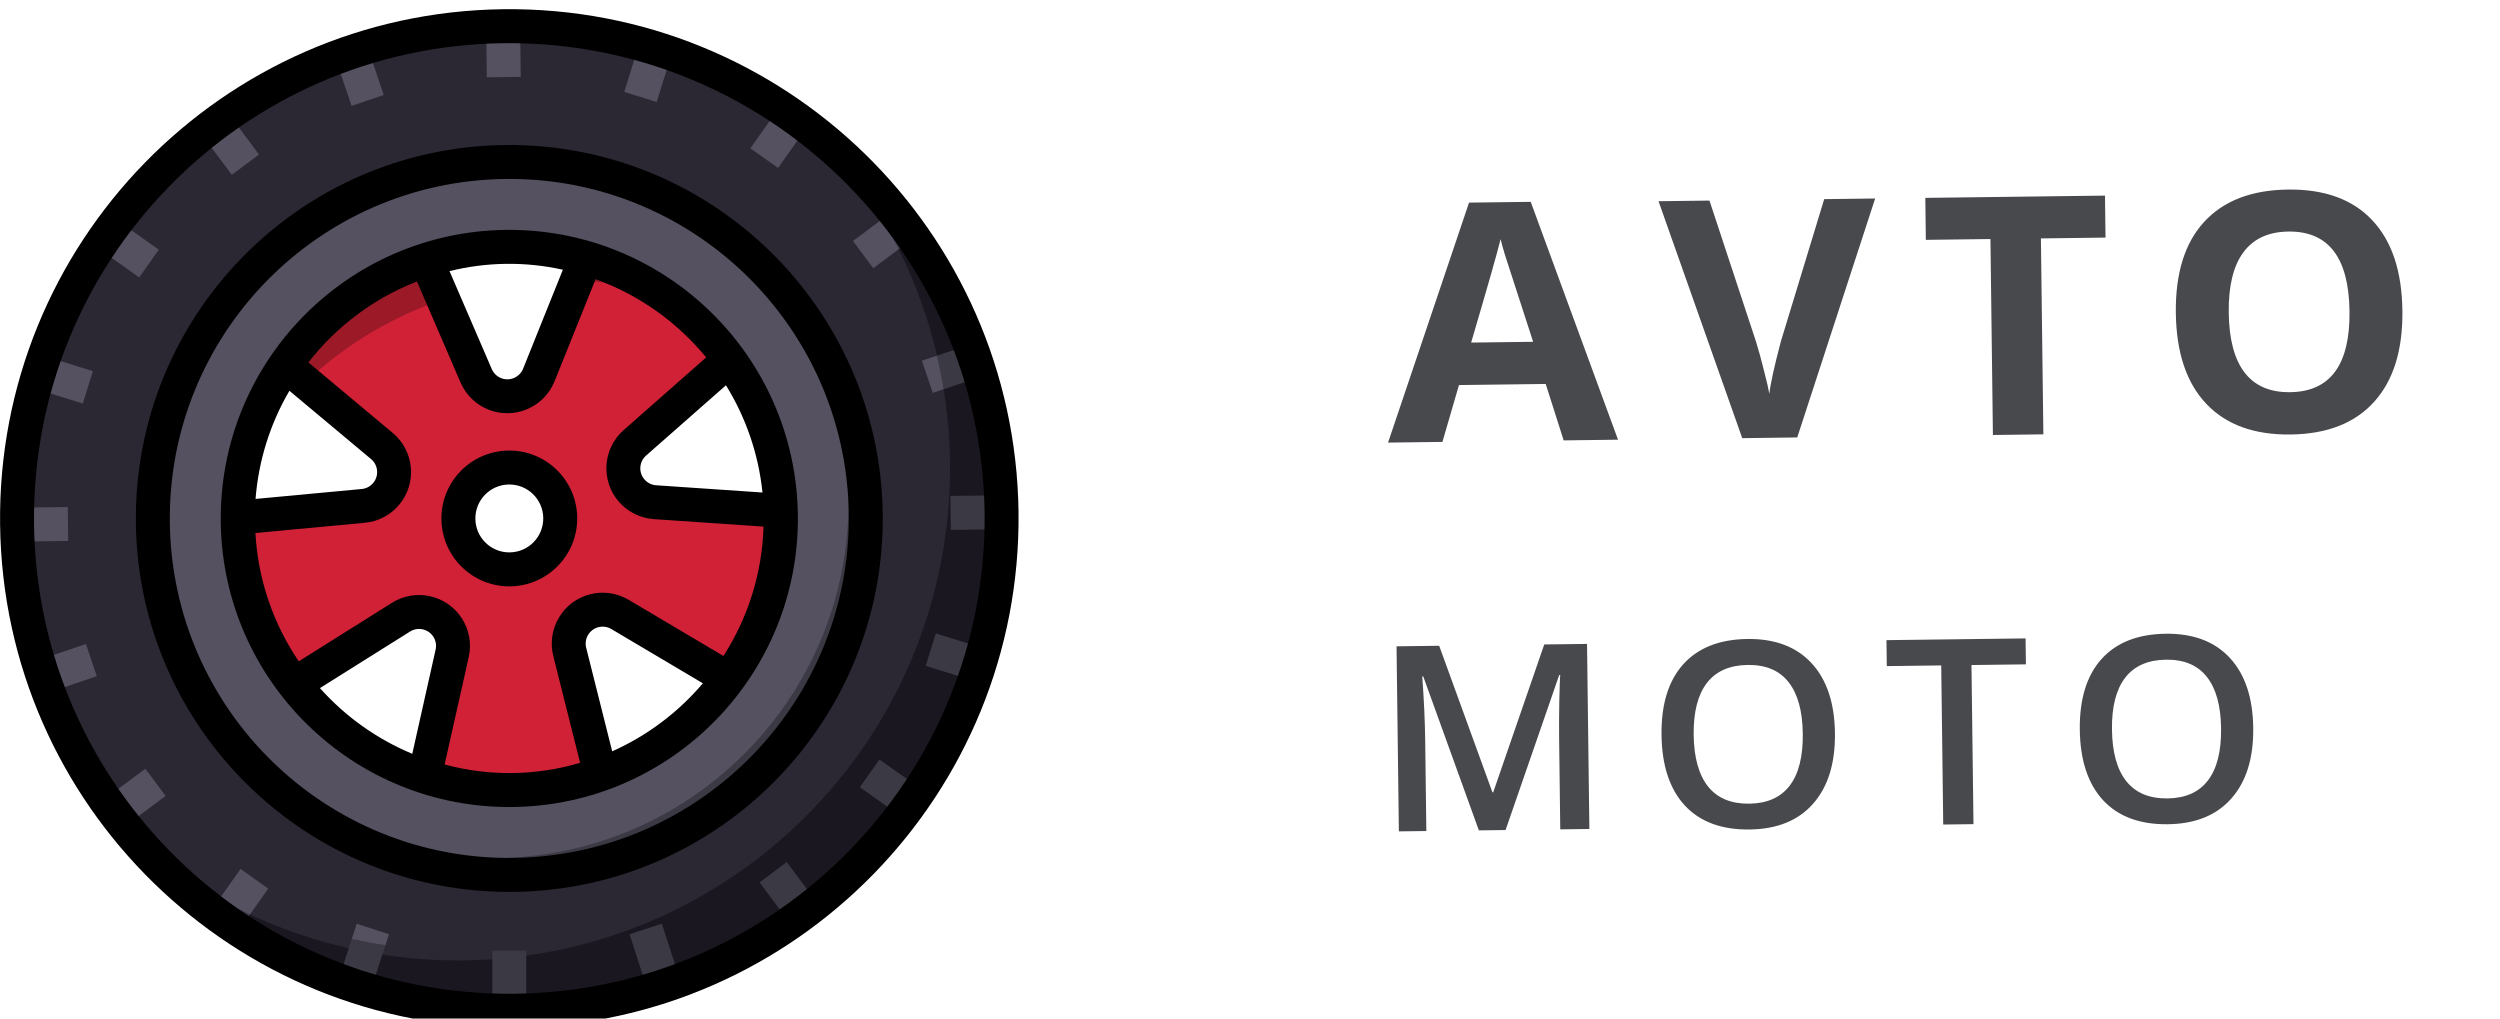 <svg width="135" height="55" viewBox="0 0 135 55" fill="none" xmlns="http://www.w3.org/2000/svg">
<path d="M84.438 23.781L83.468 20.734L78.784 20.793L77.891 23.863L74.955 23.9L79.328 10.941L82.659 10.9L87.373 23.744L84.438 23.781ZM82.789 18.457C81.893 15.697 81.387 14.136 81.271 13.774C81.161 13.412 81.081 13.126 81.032 12.915C80.848 13.668 80.317 15.529 79.441 18.499L82.789 18.457ZM98.507 10.753L101.258 10.719L97.051 23.622L94.081 23.66L89.561 10.866L92.311 10.831L94.824 18.447C94.965 18.896 95.109 19.422 95.257 20.023C95.411 20.619 95.507 21.034 95.545 21.268C95.603 20.728 95.811 19.782 96.169 18.43L98.507 10.753ZM110.342 23.455L107.617 23.489L107.484 12.908L103.995 12.952L103.967 10.685L113.669 10.563L113.698 12.83L110.209 12.874L110.342 23.455ZM129.729 16.769C129.756 18.895 129.249 20.537 128.209 21.692C127.168 22.848 125.664 23.438 123.695 23.463C121.727 23.488 120.208 22.936 119.139 21.806C118.07 20.677 117.522 19.043 117.495 16.905C117.468 14.766 117.975 13.128 119.016 11.99C120.062 10.846 121.572 10.261 123.547 10.236C125.521 10.212 127.037 10.761 128.094 11.884C129.157 13.008 129.702 14.636 129.729 16.769ZM120.352 16.887C120.37 18.322 120.656 19.399 121.21 20.119C121.764 20.839 122.583 21.192 123.667 21.178C125.84 21.151 126.909 19.693 126.873 16.805C126.836 13.91 125.737 12.477 123.575 12.504C122.491 12.518 121.679 12.894 121.137 13.633C120.596 14.367 120.334 15.451 120.352 16.887Z" fill="#48494D"/>
<path d="M79.859 44.84L76.856 36.53L76.801 36.531C76.894 37.769 76.947 38.931 76.961 40.016L77.022 44.876L75.539 44.894L75.413 34.901L77.716 34.872L80.592 42.786L80.633 42.786L83.39 34.8L85.7 34.772L85.826 44.765L84.254 44.785L84.192 39.843C84.185 39.346 84.189 38.699 84.201 37.901C84.219 37.103 84.235 36.62 84.251 36.451L84.197 36.452L81.301 44.822L79.859 44.84ZM99.087 39.587C99.107 41.214 98.715 42.484 97.911 43.396C97.111 44.309 95.966 44.774 94.476 44.793C92.968 44.812 91.802 44.38 90.98 43.497C90.162 42.609 89.743 41.341 89.722 39.691C89.701 38.041 90.091 36.77 90.891 35.875C91.696 34.981 92.852 34.524 94.36 34.505C95.846 34.487 97 34.921 97.822 35.809C98.645 36.696 99.066 37.956 99.087 39.587ZM91.458 39.683C91.474 40.913 91.734 41.844 92.239 42.476C92.743 43.103 93.483 43.411 94.458 43.398C95.429 43.386 96.156 43.063 96.641 42.428C97.13 41.792 97.366 40.853 97.35 39.609C97.335 38.383 97.077 37.457 96.577 36.829C96.082 36.202 95.349 35.895 94.378 35.907C93.398 35.919 92.662 36.245 92.168 36.885C91.68 37.524 91.443 38.457 91.458 39.683ZM106.568 44.504L104.934 44.525L104.826 35.933L101.887 35.97L101.869 34.568L109.381 34.474L109.399 35.875L106.46 35.912L106.568 44.504ZM121.674 39.303C121.695 40.93 121.303 42.2 120.498 43.112C119.698 44.025 118.554 44.49 117.063 44.509C115.555 44.528 114.39 44.096 113.567 43.213C112.749 42.325 112.33 41.057 112.309 39.407C112.289 37.758 112.678 36.486 113.478 35.592C114.283 34.697 115.439 34.241 116.948 34.222C118.433 34.203 119.587 34.637 120.41 35.525C121.232 36.413 121.654 37.672 121.674 39.303ZM114.046 39.399C114.061 40.63 114.321 41.561 114.826 42.192C115.331 42.819 116.071 43.127 117.046 43.115C118.017 43.102 118.744 42.779 119.228 42.144C119.717 41.509 119.954 40.569 119.938 39.325C119.923 38.099 119.665 37.173 119.165 36.546C118.669 35.918 117.936 35.611 116.965 35.623C115.986 35.635 115.249 35.961 114.756 36.601C114.267 37.241 114.03 38.173 114.046 39.399Z" fill="#48494D"/>
<g clip-path="url(#clip0)">
<path d="M42.154 27.581L35.364 27.116C34.354 27.047 33.59 26.173 33.659 25.163C33.691 24.68 33.914 24.23 34.278 23.91L39.386 19.416C37.482 16.777 34.757 14.845 31.638 13.921L29.096 20.242C28.718 21.181 27.65 21.636 26.711 21.258C26.262 21.078 25.903 20.727 25.712 20.284L23.019 14.035C19.924 15.037 17.248 17.037 15.411 19.723L20.631 24.087C21.408 24.737 21.511 25.893 20.862 26.67C20.551 27.041 20.107 27.274 19.625 27.32L12.849 27.955C12.85 28.033 12.839 28.108 12.84 28.186C12.878 31.362 13.954 34.439 15.902 36.948L21.661 33.335C22.518 32.797 23.65 33.056 24.188 33.914C24.445 34.324 24.529 34.819 24.424 35.291L22.932 41.929C26.021 42.958 29.366 42.916 32.428 41.809L30.77 35.211C30.523 34.23 31.118 33.233 32.101 32.986C32.57 32.868 33.066 32.94 33.483 33.187L39.328 36.648C41.212 34.091 42.21 30.988 42.169 27.812C42.168 27.734 42.157 27.659 42.154 27.581ZM27.538 30.746C26.019 30.765 24.772 29.55 24.753 28.031C24.734 26.512 25.95 25.265 27.469 25.246C28.987 25.227 30.234 26.443 30.253 27.962C30.272 29.48 29.056 30.727 27.538 30.746Z" fill="#D12136"/>
<path d="M27.169 1.415C12.489 1.599 0.737 13.65 0.922 28.33C1.106 43.01 13.157 54.762 27.837 54.578C42.517 54.393 54.269 42.342 54.084 27.662C53.9 12.982 41.849 1.23 27.169 1.415ZM27.687 42.662C19.587 42.763 12.939 36.28 12.838 28.18C12.736 20.081 19.219 13.432 27.319 13.331C35.419 13.229 42.067 19.712 42.169 27.812C42.27 35.912 35.787 42.56 27.687 42.662Z" fill="#2B2733"/>
<path d="M44.616 7.662C54.35 18.648 53.336 35.445 42.35 45.178C32.48 53.923 17.692 54.109 7.606 45.615C17.335 56.605 34.131 57.628 45.122 47.898C56.112 38.168 57.135 21.373 47.405 10.382C46.543 9.408 45.611 8.5 44.616 7.662Z" fill="#1A1721"/>
<path d="M18.986 5.717L20.722 5.129L19.84 2.524L18.103 3.112L18.986 5.717Z" fill="#555160"/>
<path d="M34.844 53.063L36.588 52.496L35.739 49.88L33.995 50.447L34.844 53.063Z" fill="#3B3944"/>
<path d="M28.086 1.403L26.253 1.427L26.287 4.176L28.12 4.153L28.086 1.403Z" fill="#555160"/>
<path d="M28.417 51.333H26.583V54.083H28.417V51.333Z" fill="#3B3944"/>
<path d="M12.518 9.44L13.988 8.344L12.343 6.14L10.874 7.236L12.518 9.44Z" fill="#555160"/>
<path d="M42.661 49.852L44.13 48.755L42.486 46.552L41.016 47.648L42.661 49.852Z" fill="#3B3944"/>
<path d="M7.517 14.98L8.576 13.483L6.332 11.895L5.273 13.391L7.517 14.98Z" fill="#555160"/>
<path d="M48.675 44.098L49.734 42.602L47.49 41.013L46.431 42.51L48.675 44.098Z" fill="#3B3944"/>
<path d="M4.472 21.792L5.016 20.042L2.39 19.225L1.846 20.976L4.472 21.792Z" fill="#555160"/>
<path d="M52.615 36.773L53.16 35.022L50.534 34.206L49.989 35.956L52.615 36.773Z" fill="#3B3944"/>
<path d="M3.66 27.379L0.91 27.414L0.933 29.247L3.683 29.212L3.66 27.379Z" fill="#555160"/>
<path d="M54.073 26.746L51.323 26.78L51.346 28.613L54.096 28.579L54.073 26.746Z" fill="#3B3944"/>
<path d="M2.624 37.396L5.228 36.513L4.64 34.777L2.035 35.659L2.624 37.396Z" fill="#555160"/>
<path d="M6.74 44.623L8.945 42.979L7.848 41.51L5.644 43.154L6.74 44.623Z" fill="#555160"/>
<path d="M42.016 9.069L43.604 6.824L42.107 5.766L40.519 8.01L42.016 9.069Z" fill="#555160"/>
<path d="M35.461 5.51L36.278 2.885L34.527 2.34L33.71 4.966L35.461 5.51Z" fill="#555160"/>
<path d="M52.975 20.333L52.386 18.599L50.596 19.205C50.737 19.803 50.86 20.407 50.959 21.019L52.975 20.333Z" fill="#3B3944"/>
<path d="M49.359 12.836L48.264 11.367L47.644 11.833C47.956 12.364 48.257 12.903 48.533 13.457L49.359 12.836Z" fill="#3B3944"/>
<path d="M11.401 49.168L12.897 50.226L13.494 49.385C12.932 49.123 12.387 48.836 11.848 48.537L11.401 49.168Z" fill="#3B3944"/>
<path d="M18.413 52.498L20.155 53.066L20.812 51.042C20.199 50.95 19.594 50.834 18.994 50.702L18.413 52.498Z" fill="#3B3944"/>
<path d="M50.37 21.216L50.959 21.016C50.86 20.404 50.737 19.8 50.596 19.202L49.781 19.479L50.37 21.216Z" fill="#555160"/>
<path d="M47.156 14.481L48.533 13.456C48.257 12.901 47.956 12.363 47.644 11.831L46.059 13.014L47.156 14.481Z" fill="#555160"/>
<path d="M12.99 46.923L11.848 48.537C12.386 48.836 12.932 49.123 13.494 49.385L14.485 47.982L12.99 46.923Z" fill="#555160"/>
<path d="M19.263 49.883L18.997 50.702C19.596 50.834 20.201 50.95 20.815 51.042L21.007 50.45L19.263 49.883Z" fill="#555160"/>
<path d="M27.261 8.748C16.631 8.881 8.121 17.607 8.255 28.238C8.388 38.869 17.114 47.378 27.745 47.245C38.376 47.111 46.885 38.385 46.752 27.754C46.618 17.124 37.892 8.614 27.261 8.748ZM27.687 42.662C19.587 42.763 12.939 36.28 12.838 28.18C12.736 20.081 19.219 13.432 27.319 13.331C35.419 13.229 42.067 19.712 42.169 27.812C42.27 35.912 35.787 42.56 27.687 42.662Z" fill="#555160"/>
<path d="M40.457 13.784C47.816 21.439 47.577 33.612 39.921 40.972C32.612 47.998 21.105 48.143 13.621 41.303C20.96 48.98 33.133 49.254 40.811 41.916C48.489 34.577 48.763 22.404 41.424 14.726C41.113 14.401 40.79 14.086 40.457 13.784Z" fill="#3B3944"/>
<path d="M35.693 15.85C34.447 15.004 33.079 14.355 31.635 13.927L31.145 15.144C32.683 15.205 34.209 15.442 35.693 15.85Z" fill="#9C1928"/>
<path d="M23.937 16.171L23.019 14.035C19.924 15.037 17.248 17.037 15.411 19.722L16.502 20.634C18.627 18.624 21.164 17.102 23.937 16.171Z" fill="#9C1928"/>
<path d="M27.25 7.831C16.113 7.971 7.198 17.113 7.338 28.25C7.478 39.386 16.62 48.301 27.756 48.161C38.893 48.021 47.808 38.88 47.668 27.743C47.516 16.611 38.382 7.704 27.25 7.831ZM27.733 46.328C17.609 46.455 9.298 38.351 9.171 28.227C9.044 18.102 17.148 9.792 27.273 9.664C37.398 9.537 45.708 17.641 45.835 27.766C45.95 37.885 37.852 46.189 27.733 46.328Z" fill="black"/>
<path d="M27.307 12.414C18.701 12.522 11.813 19.586 11.921 28.192C12.029 36.798 19.093 43.687 27.699 43.578C36.305 43.47 43.193 36.406 43.085 27.8C42.968 19.198 35.91 12.315 27.307 12.414ZM41.174 26.596L35.428 26.204C34.923 26.168 34.543 25.73 34.579 25.225C34.596 24.985 34.706 24.762 34.886 24.603L39.201 20.806C40.289 22.562 40.963 24.542 41.174 26.596ZM30.395 14.565L28.248 19.909C28.058 20.378 27.525 20.606 27.055 20.417C26.831 20.327 26.651 20.151 26.556 19.93L24.274 14.641C26.281 14.142 28.377 14.116 30.395 14.565ZM15.626 21.1L20.037 24.79C20.425 25.114 20.478 25.693 20.152 26.081C19.997 26.266 19.775 26.384 19.535 26.406L13.8 26.942C13.96 24.881 14.584 22.884 15.629 21.1L15.626 21.1L15.626 21.1ZM17.274 37.158L22.142 34.104C22.57 33.834 23.137 33.964 23.406 34.392C23.535 34.597 23.578 34.845 23.523 35.081L22.263 40.706C20.357 39.911 18.653 38.699 17.276 37.158L17.274 37.158L17.274 37.158ZM24.009 41.282L25.312 35.483C25.644 34.001 24.713 32.531 23.231 32.197C22.523 32.038 21.781 32.165 21.167 32.551L16.134 35.711C14.738 33.657 13.929 31.262 13.793 28.782L19.706 28.229C21.218 28.086 22.328 26.744 22.185 25.232C22.116 24.512 21.767 23.847 21.211 23.382L16.653 19.57C18.179 17.612 20.204 16.102 22.516 15.198L24.869 20.653C25.47 22.048 27.088 22.691 28.483 22.089C29.15 21.802 29.675 21.263 29.946 20.59L32.162 15.077C34.496 15.922 36.558 17.381 38.133 19.3L33.677 23.225C32.537 24.229 32.426 25.966 33.43 27.106C33.909 27.65 34.583 27.983 35.306 28.033L41.231 28.437C41.158 30.92 40.409 33.334 39.066 35.423L33.948 32.39C32.642 31.615 30.954 32.046 30.18 33.352C29.81 33.977 29.701 34.721 29.878 35.426L31.326 41.191C28.943 41.899 26.411 41.931 24.012 41.282L24.009 41.282ZM33.058 40.57L31.654 34.979C31.53 34.489 31.828 33.99 32.319 33.867C32.554 33.808 32.802 33.844 33.011 33.967L37.954 36.898C36.618 38.473 34.946 39.728 33.061 40.57L33.058 40.57L33.058 40.57Z" fill="black"/>
<path d="M31.169 27.95C31.144 25.925 29.482 24.305 27.457 24.33C25.432 24.355 23.811 26.018 23.837 28.042C23.862 30.067 25.524 31.688 27.549 31.663C29.574 31.637 31.195 29.975 31.169 27.95ZM27.526 29.829C26.513 29.842 25.683 29.032 25.67 28.019C25.657 27.006 26.467 26.176 27.48 26.163C28.493 26.15 29.324 26.96 29.336 27.973C29.349 28.986 28.539 29.817 27.526 29.829Z" fill="black"/>
<path d="M27.849 55.494C12.662 55.685 0.196 43.529 0.005 28.342C-0.186 13.155 11.97 0.689 27.158 0.498C42.345 0.308 54.81 12.464 55.001 27.651C55.174 42.831 43.028 55.286 27.849 55.494ZM27.181 2.332C13.007 2.51 1.66 14.145 1.838 28.319C2.017 42.493 13.651 53.839 27.826 53.661C42 53.483 53.346 41.848 53.168 27.674C52.973 13.506 41.349 2.17 27.181 2.332Z" fill="black"/>
</g>
<defs>
<clipPath id="clip0">
<rect width="55" height="55" fill="white"/>
</clipPath>
</defs>
</svg>
